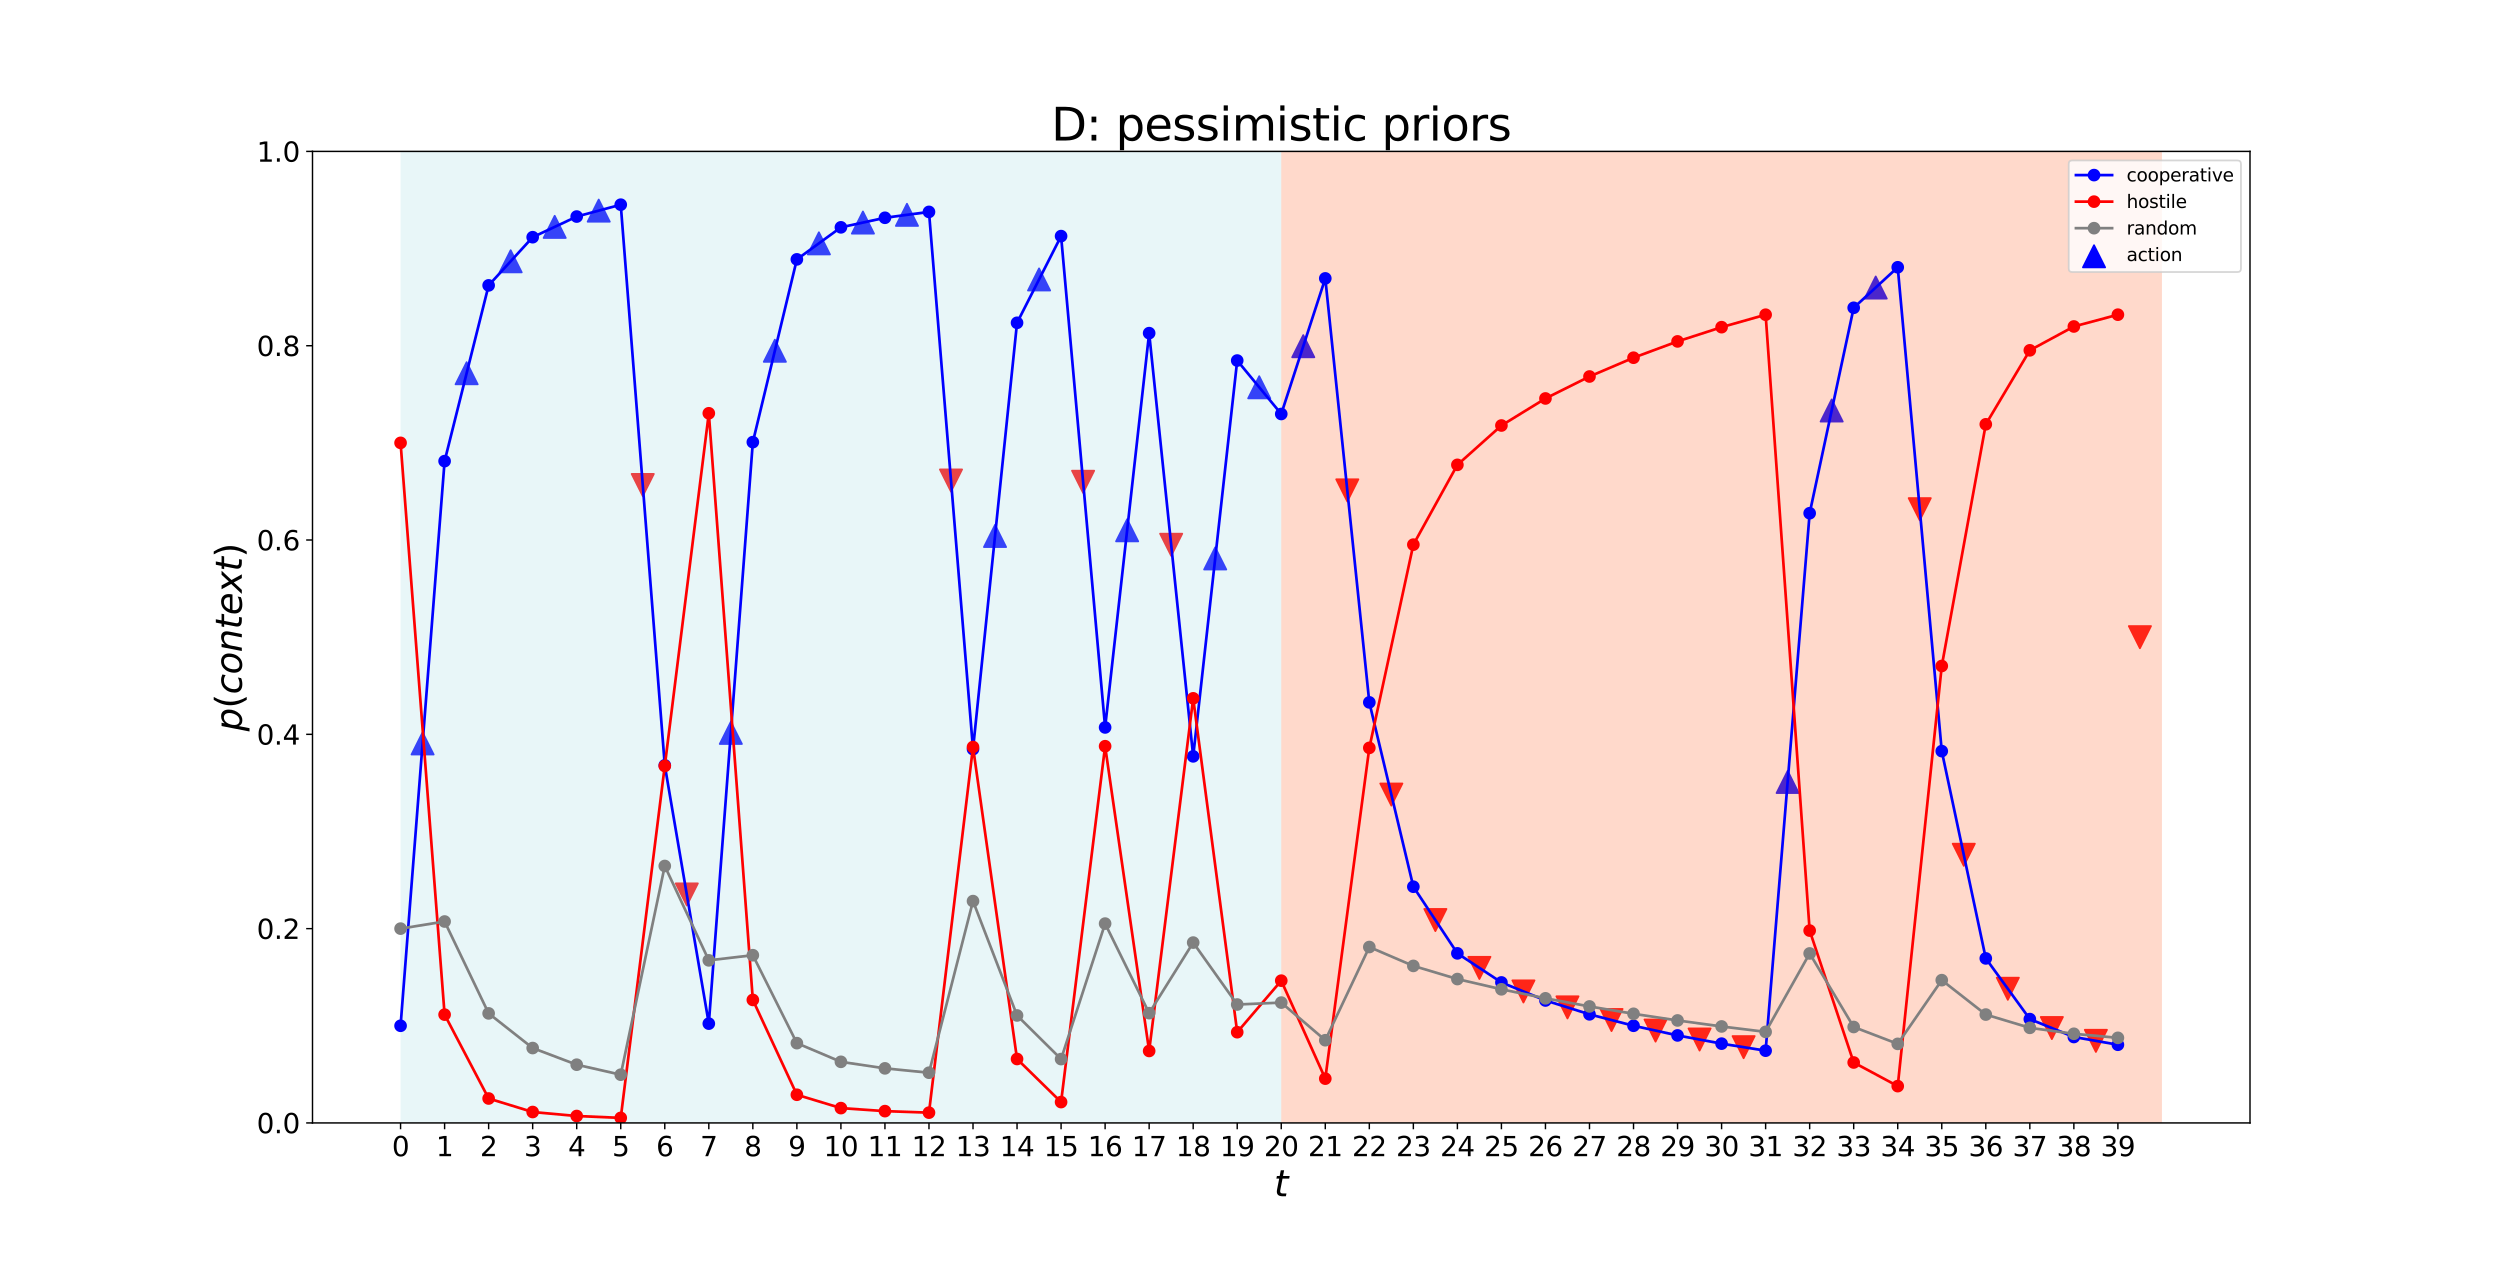 <?xml version="1.0" encoding="utf-8" standalone="no"?>
<!DOCTYPE svg PUBLIC "-//W3C//DTD SVG 1.1//EN"
  "http://www.w3.org/Graphics/SVG/1.1/DTD/svg11.dtd">
<svg height="697.68pt" version="1.1" viewBox="0 0 1382.4 697.68" width="1382.4pt" xmlns="http://www.w3.org/2000/svg" xmlns:xlink="http://www.w3.org/1999/xlink">
 <defs>
  <style type="text/css">*{stroke-linecap:butt;stroke-linejoin:round;}</style>
 </defs>
 <g id="figure_1">
  <g id="patch_1">
   <path d="M 0 697.68 
L 1382.4 697.68 
L 1382.4 0 
L 0 0 
z
" style="fill:#ffffff;"/>
  </g>
  <g id="axes_1">
   <g id="patch_2">
    <path d="M 172.8 620.935 
L 1244.16 620.935 
L 1244.16 83.722 
L 172.8 83.722 
z
" style="fill:#ffffff;"/>
   </g>
   <g id="PathCollection_1">
    <path clip-path="url(#p537e4dfece)" d="M 233.673 404.976 
L 227.549 417.223 
L 239.796 417.223 
z
" style="fill:#0000ff;stroke:#0000ff;"/>
    <path clip-path="url(#p537e4dfece)" d="M 258.022 200.271 
L 251.898 212.519 
L 264.146 212.519 
z
" style="fill:#0000ff;stroke:#0000ff;"/>
    <path clip-path="url(#p537e4dfece)" d="M 282.371 138.36 
L 276.247 150.607 
L 288.495 150.607 
z
" style="fill:#0000ff;stroke:#0000ff;"/>
    <path clip-path="url(#p537e4dfece)" d="M 306.72 119.33 
L 300.596 131.577 
L 312.844 131.577 
z
" style="fill:#0000ff;stroke:#0000ff;"/>
    <path clip-path="url(#p537e4dfece)" d="M 331.069 110.34 
L 324.945 122.587 
L 337.193 122.587 
z
" style="fill:#0000ff;stroke:#0000ff;"/>
    <path clip-path="url(#p537e4dfece)" d="M 355.418 274.309 
L 361.542 262.062 
L 349.294 262.062 
z
" style="fill:#ff0000;stroke:#ff0000;"/>
    <path clip-path="url(#p537e4dfece)" d="M 379.767 500.732 
L 385.891 488.485 
L 373.644 488.485 
z
" style="fill:#ff0000;stroke:#ff0000;"/>
    <path clip-path="url(#p537e4dfece)" d="M 404.116 399.13 
L 397.993 411.377 
L 410.24 411.377 
z
" style="fill:#0000ff;stroke:#0000ff;"/>
    <path clip-path="url(#p537e4dfece)" d="M 428.465 187.827 
L 422.342 200.074 
L 434.589 200.074 
z
" style="fill:#0000ff;stroke:#0000ff;"/>
    <path clip-path="url(#p537e4dfece)" d="M 452.815 128.441 
L 446.691 140.688 
L 458.938 140.688 
z
" style="fill:#0000ff;stroke:#0000ff;"/>
    <path clip-path="url(#p537e4dfece)" d="M 477.164 116.94 
L 471.04 129.188 
L 483.287 129.188 
z
" style="fill:#0000ff;stroke:#0000ff;"/>
    <path clip-path="url(#p537e4dfece)" d="M 501.513 112.674 
L 495.389 124.921 
L 507.636 124.921 
z
" style="fill:#0000ff;stroke:#0000ff;"/>
    <path clip-path="url(#p537e4dfece)" d="M 525.862 271.832 
L 531.986 259.584 
L 519.738 259.584 
z
" style="fill:#ff0000;stroke:#ff0000;"/>
    <path clip-path="url(#p537e4dfece)" d="M 550.211 290.246 
L 544.087 302.494 
L 556.335 302.494 
z
" style="fill:#0000ff;stroke:#0000ff;"/>
    <path clip-path="url(#p537e4dfece)" d="M 574.56 148.404 
L 568.436 160.651 
L 580.684 160.651 
z
" style="fill:#0000ff;stroke:#0000ff;"/>
    <path clip-path="url(#p537e4dfece)" d="M 598.909 272.527 
L 605.033 260.28 
L 592.785 260.28 
z
" style="fill:#ff0000;stroke:#ff0000;"/>
    <path clip-path="url(#p537e4dfece)" d="M 623.258 287.111 
L 617.134 299.358 
L 629.382 299.358 
z
" style="fill:#0000ff;stroke:#0000ff;"/>
    <path clip-path="url(#p537e4dfece)" d="M 647.607 307.35 
L 653.731 295.102 
L 641.484 295.102 
z
" style="fill:#ff0000;stroke:#ff0000;"/>
    <path clip-path="url(#p537e4dfece)" d="M 671.956 302.677 
L 665.833 314.924 
L 678.08 314.924 
z
" style="fill:#0000ff;stroke:#0000ff;"/>
    <path clip-path="url(#p537e4dfece)" d="M 696.305 208.02 
L 690.182 220.268 
L 702.429 220.268 
z
" style="fill:#0000ff;stroke:#0000ff;"/>
    <path clip-path="url(#p537e4dfece)" d="M 720.655 185.307 
L 714.531 197.554 
L 726.778 197.554 
z
" style="fill:#0000ff;stroke:#0000ff;"/>
    <path clip-path="url(#p537e4dfece)" d="M 745.004 277.288 
L 751.127 265.041 
L 738.88 265.041 
z
" style="fill:#ff0000;stroke:#ff0000;"/>
    <path clip-path="url(#p537e4dfece)" d="M 769.353 445.478 
L 775.476 433.231 
L 763.229 433.231 
z
" style="fill:#ff0000;stroke:#ff0000;"/>
    <path clip-path="url(#p537e4dfece)" d="M 793.702 514.868 
L 799.826 502.621 
L 787.578 502.621 
z
" style="fill:#ff0000;stroke:#ff0000;"/>
    <path clip-path="url(#p537e4dfece)" d="M 818.051 541.334 
L 824.175 529.086 
L 811.927 529.086 
z
" style="fill:#ff0000;stroke:#ff0000;"/>
    <path clip-path="url(#p537e4dfece)" d="M 842.4 554.365 
L 848.524 542.118 
L 836.276 542.118 
z
" style="fill:#ff0000;stroke:#ff0000;"/>
    <path clip-path="url(#p537e4dfece)" d="M 866.749 563.179 
L 872.873 550.932 
L 860.625 550.932 
z
" style="fill:#ff0000;stroke:#ff0000;"/>
    <path clip-path="url(#p537e4dfece)" d="M 891.098 570.166 
L 897.222 557.918 
L 884.974 557.918 
z
" style="fill:#ff0000;stroke:#ff0000;"/>
    <path clip-path="url(#p537e4dfece)" d="M 915.447 575.997 
L 921.571 563.75 
L 909.324 563.75 
z
" style="fill:#ff0000;stroke:#ff0000;"/>
    <path clip-path="url(#p537e4dfece)" d="M 939.796 580.942 
L 945.92 568.695 
L 933.673 568.695 
z
" style="fill:#ff0000;stroke:#ff0000;"/>
    <path clip-path="url(#p537e4dfece)" d="M 964.145 585.165 
L 970.269 572.917 
L 958.022 572.917 
z
" style="fill:#ff0000;stroke:#ff0000;"/>
    <path clip-path="url(#p537e4dfece)" d="M 988.495 426.268 
L 982.371 438.516 
L 994.618 438.516 
z
" style="fill:#0000ff;stroke:#0000ff;"/>
    <path clip-path="url(#p537e4dfece)" d="M 1012.844 220.872 
L 1006.72 233.119 
L 1018.967 233.119 
z
" style="fill:#0000ff;stroke:#0000ff;"/>
    <path clip-path="url(#p537e4dfece)" d="M 1037.193 152.871 
L 1031.069 165.119 
L 1043.316 165.119 
z
" style="fill:#0000ff;stroke:#0000ff;"/>
    <path clip-path="url(#p537e4dfece)" d="M 1061.542 287.692 
L 1067.666 275.445 
L 1055.418 275.445 
z
" style="fill:#ff0000;stroke:#ff0000;"/>
    <path clip-path="url(#p537e4dfece)" d="M 1085.891 478.774 
L 1092.015 466.527 
L 1079.767 466.527 
z
" style="fill:#ff0000;stroke:#ff0000;"/>
    <path clip-path="url(#p537e4dfece)" d="M 1110.24 552.865 
L 1116.364 540.618 
L 1104.116 540.618 
z
" style="fill:#ff0000;stroke:#ff0000;"/>
    <path clip-path="url(#p537e4dfece)" d="M 1134.589 574.596 
L 1140.713 562.349 
L 1128.465 562.349 
z
" style="fill:#ff0000;stroke:#ff0000;"/>
    <path clip-path="url(#p537e4dfece)" d="M 1158.938 581.685 
L 1165.062 569.437 
L 1152.814 569.437 
z
" style="fill:#ff0000;stroke:#ff0000;"/>
    <path clip-path="url(#p537e4dfece)" d="M 1183.287 358.452 
L 1189.411 346.205 
L 1177.164 346.205 
z
" style="fill:#ff0000;stroke:#ff0000;"/>
   </g>
   <g id="patch_3">
    <path clip-path="url(#p537e4dfece)" d="M 221.498 620.935 
L 221.498 83.722 
L 708.48 83.722 
L 708.48 620.935 
z
" style="fill:#b0e0e6;opacity:0.3;"/>
   </g>
   <g id="patch_4">
    <path clip-path="url(#p537e4dfece)" d="M 708.48 620.935 
L 708.48 83.722 
L 1195.462 83.722 
L 1195.462 620.935 
z
" style="fill:#ff7f50;opacity:0.3;"/>
   </g>
   <g id="matplotlib.axis_1">
    <g id="xtick_1">
     <g id="line2d_1">
      <defs>
       <path d="M 0 0 
L 0 3.5 
" id="mdeacd3ea84" style="stroke:#000000;stroke-width:0.8;"/>
      </defs>
      <g>
       <use style="stroke:#000000;stroke-width:0.8;" x="221.498" xlink:href="#mdeacd3ea84" y="620.935"/>
      </g>
     </g>
     <g id="text_1">
      <!-- 0 -->
      <g transform="translate(216.726 639.333)scale(0.15 -0.15)">
       <defs>
        <path d="M 2034 4250 
Q 1547 4250 1301 3770 
Q 1056 3291 1056 2328 
Q 1056 1369 1301 889 
Q 1547 409 2034 409 
Q 2525 409 2770 889 
Q 3016 1369 3016 2328 
Q 3016 3291 2770 3770 
Q 2525 4250 2034 4250 
z
M 2034 4750 
Q 2819 4750 3233 4129 
Q 3647 3509 3647 2328 
Q 3647 1150 3233 529 
Q 2819 -91 2034 -91 
Q 1250 -91 836 529 
Q 422 1150 422 2328 
Q 422 3509 836 4129 
Q 1250 4750 2034 4750 
z
" id="DejaVuSans-30" transform="scale(0.016)"/>
       </defs>
       <use xlink:href="#DejaVuSans-30"/>
      </g>
     </g>
    </g>
    <g id="xtick_2">
     <g id="line2d_2">
      <g>
       <use style="stroke:#000000;stroke-width:0.8;" x="245.847" xlink:href="#mdeacd3ea84" y="620.935"/>
      </g>
     </g>
     <g id="text_2">
      <!-- 1 -->
      <g transform="translate(241.075 639.333)scale(0.15 -0.15)">
       <defs>
        <path d="M 794 531 
L 1825 531 
L 1825 4091 
L 703 3866 
L 703 4441 
L 1819 4666 
L 2450 4666 
L 2450 531 
L 3481 531 
L 3481 0 
L 794 0 
L 794 531 
z
" id="DejaVuSans-31" transform="scale(0.016)"/>
       </defs>
       <use xlink:href="#DejaVuSans-31"/>
      </g>
     </g>
    </g>
    <g id="xtick_3">
     <g id="line2d_3">
      <g>
       <use style="stroke:#000000;stroke-width:0.8;" x="270.196" xlink:href="#mdeacd3ea84" y="620.935"/>
      </g>
     </g>
     <g id="text_3">
      <!-- 2 -->
      <g transform="translate(265.424 639.333)scale(0.15 -0.15)">
       <defs>
        <path d="M 1228 531 
L 3431 531 
L 3431 0 
L 469 0 
L 469 531 
Q 828 903 1448 1529 
Q 2069 2156 2228 2338 
Q 2531 2678 2651 2914 
Q 2772 3150 2772 3378 
Q 2772 3750 2511 3984 
Q 2250 4219 1831 4219 
Q 1534 4219 1204 4116 
Q 875 4013 500 3803 
L 500 4441 
Q 881 4594 1212 4672 
Q 1544 4750 1819 4750 
Q 2544 4750 2975 4387 
Q 3406 4025 3406 3419 
Q 3406 3131 3298 2873 
Q 3191 2616 2906 2266 
Q 2828 2175 2409 1742 
Q 1991 1309 1228 531 
z
" id="DejaVuSans-32" transform="scale(0.016)"/>
       </defs>
       <use xlink:href="#DejaVuSans-32"/>
      </g>
     </g>
    </g>
    <g id="xtick_4">
     <g id="line2d_4">
      <g>
       <use style="stroke:#000000;stroke-width:0.8;" x="294.545" xlink:href="#mdeacd3ea84" y="620.935"/>
      </g>
     </g>
     <g id="text_4">
      <!-- 3 -->
      <g transform="translate(289.774 639.333)scale(0.15 -0.15)">
       <defs>
        <path d="M 2597 2516 
Q 3050 2419 3304 2112 
Q 3559 1806 3559 1356 
Q 3559 666 3084 287 
Q 2609 -91 1734 -91 
Q 1441 -91 1130 -33 
Q 819 25 488 141 
L 488 750 
Q 750 597 1062 519 
Q 1375 441 1716 441 
Q 2309 441 2620 675 
Q 2931 909 2931 1356 
Q 2931 1769 2642 2001 
Q 2353 2234 1838 2234 
L 1294 2234 
L 1294 2753 
L 1863 2753 
Q 2328 2753 2575 2939 
Q 2822 3125 2822 3475 
Q 2822 3834 2567 4026 
Q 2313 4219 1838 4219 
Q 1578 4219 1281 4162 
Q 984 4106 628 3988 
L 628 4550 
Q 988 4650 1302 4700 
Q 1616 4750 1894 4750 
Q 2613 4750 3031 4423 
Q 3450 4097 3450 3541 
Q 3450 3153 3228 2886 
Q 3006 2619 2597 2516 
z
" id="DejaVuSans-33" transform="scale(0.016)"/>
       </defs>
       <use xlink:href="#DejaVuSans-33"/>
      </g>
     </g>
    </g>
    <g id="xtick_5">
     <g id="line2d_5">
      <g>
       <use style="stroke:#000000;stroke-width:0.8;" x="318.895" xlink:href="#mdeacd3ea84" y="620.935"/>
      </g>
     </g>
     <g id="text_5">
      <!-- 4 -->
      <g transform="translate(314.123 639.333)scale(0.15 -0.15)">
       <defs>
        <path d="M 2419 4116 
L 825 1625 
L 2419 1625 
L 2419 4116 
z
M 2253 4666 
L 3047 4666 
L 3047 1625 
L 3713 1625 
L 3713 1100 
L 3047 1100 
L 3047 0 
L 2419 0 
L 2419 1100 
L 313 1100 
L 313 1709 
L 2253 4666 
z
" id="DejaVuSans-34" transform="scale(0.016)"/>
       </defs>
       <use xlink:href="#DejaVuSans-34"/>
      </g>
     </g>
    </g>
    <g id="xtick_6">
     <g id="line2d_6">
      <g>
       <use style="stroke:#000000;stroke-width:0.8;" x="343.244" xlink:href="#mdeacd3ea84" y="620.935"/>
      </g>
     </g>
     <g id="text_6">
      <!-- 5 -->
      <g transform="translate(338.472 639.333)scale(0.15 -0.15)">
       <defs>
        <path d="M 691 4666 
L 3169 4666 
L 3169 4134 
L 1269 4134 
L 1269 2991 
Q 1406 3038 1543 3061 
Q 1681 3084 1819 3084 
Q 2600 3084 3056 2656 
Q 3513 2228 3513 1497 
Q 3513 744 3044 326 
Q 2575 -91 1722 -91 
Q 1428 -91 1123 -41 
Q 819 9 494 109 
L 494 744 
Q 775 591 1075 516 
Q 1375 441 1709 441 
Q 2250 441 2565 725 
Q 2881 1009 2881 1497 
Q 2881 1984 2565 2268 
Q 2250 2553 1709 2553 
Q 1456 2553 1204 2497 
Q 953 2441 691 2322 
L 691 4666 
z
" id="DejaVuSans-35" transform="scale(0.016)"/>
       </defs>
       <use xlink:href="#DejaVuSans-35"/>
      </g>
     </g>
    </g>
    <g id="xtick_7">
     <g id="line2d_7">
      <g>
       <use style="stroke:#000000;stroke-width:0.8;" x="367.593" xlink:href="#mdeacd3ea84" y="620.935"/>
      </g>
     </g>
     <g id="text_7">
      <!-- 6 -->
      <g transform="translate(362.821 639.333)scale(0.15 -0.15)">
       <defs>
        <path d="M 2113 2584 
Q 1688 2584 1439 2293 
Q 1191 2003 1191 1497 
Q 1191 994 1439 701 
Q 1688 409 2113 409 
Q 2538 409 2786 701 
Q 3034 994 3034 1497 
Q 3034 2003 2786 2293 
Q 2538 2584 2113 2584 
z
M 3366 4563 
L 3366 3988 
Q 3128 4100 2886 4159 
Q 2644 4219 2406 4219 
Q 1781 4219 1451 3797 
Q 1122 3375 1075 2522 
Q 1259 2794 1537 2939 
Q 1816 3084 2150 3084 
Q 2853 3084 3261 2657 
Q 3669 2231 3669 1497 
Q 3669 778 3244 343 
Q 2819 -91 2113 -91 
Q 1303 -91 875 529 
Q 447 1150 447 2328 
Q 447 3434 972 4092 
Q 1497 4750 2381 4750 
Q 2619 4750 2861 4703 
Q 3103 4656 3366 4563 
z
" id="DejaVuSans-36" transform="scale(0.016)"/>
       </defs>
       <use xlink:href="#DejaVuSans-36"/>
      </g>
     </g>
    </g>
    <g id="xtick_8">
     <g id="line2d_8">
      <g>
       <use style="stroke:#000000;stroke-width:0.8;" x="391.942" xlink:href="#mdeacd3ea84" y="620.935"/>
      </g>
     </g>
     <g id="text_8">
      <!-- 7 -->
      <g transform="translate(387.17 639.333)scale(0.15 -0.15)">
       <defs>
        <path d="M 525 4666 
L 3525 4666 
L 3525 4397 
L 1831 0 
L 1172 0 
L 2766 4134 
L 525 4134 
L 525 4666 
z
" id="DejaVuSans-37" transform="scale(0.016)"/>
       </defs>
       <use xlink:href="#DejaVuSans-37"/>
      </g>
     </g>
    </g>
    <g id="xtick_9">
     <g id="line2d_9">
      <g>
       <use style="stroke:#000000;stroke-width:0.8;" x="416.291" xlink:href="#mdeacd3ea84" y="620.935"/>
      </g>
     </g>
     <g id="text_9">
      <!-- 8 -->
      <g transform="translate(411.519 639.333)scale(0.15 -0.15)">
       <defs>
        <path d="M 2034 2216 
Q 1584 2216 1326 1975 
Q 1069 1734 1069 1313 
Q 1069 891 1326 650 
Q 1584 409 2034 409 
Q 2484 409 2743 651 
Q 3003 894 3003 1313 
Q 3003 1734 2745 1975 
Q 2488 2216 2034 2216 
z
M 1403 2484 
Q 997 2584 770 2862 
Q 544 3141 544 3541 
Q 544 4100 942 4425 
Q 1341 4750 2034 4750 
Q 2731 4750 3128 4425 
Q 3525 4100 3525 3541 
Q 3525 3141 3298 2862 
Q 3072 2584 2669 2484 
Q 3125 2378 3379 2068 
Q 3634 1759 3634 1313 
Q 3634 634 3220 271 
Q 2806 -91 2034 -91 
Q 1263 -91 848 271 
Q 434 634 434 1313 
Q 434 1759 690 2068 
Q 947 2378 1403 2484 
z
M 1172 3481 
Q 1172 3119 1398 2916 
Q 1625 2713 2034 2713 
Q 2441 2713 2670 2916 
Q 2900 3119 2900 3481 
Q 2900 3844 2670 4047 
Q 2441 4250 2034 4250 
Q 1625 4250 1398 4047 
Q 1172 3844 1172 3481 
z
" id="DejaVuSans-38" transform="scale(0.016)"/>
       </defs>
       <use xlink:href="#DejaVuSans-38"/>
      </g>
     </g>
    </g>
    <g id="xtick_10">
     <g id="line2d_10">
      <g>
       <use style="stroke:#000000;stroke-width:0.8;" x="440.64" xlink:href="#mdeacd3ea84" y="620.935"/>
      </g>
     </g>
     <g id="text_10">
      <!-- 9 -->
      <g transform="translate(435.868 639.333)scale(0.15 -0.15)">
       <defs>
        <path d="M 703 97 
L 703 672 
Q 941 559 1184 500 
Q 1428 441 1663 441 
Q 2288 441 2617 861 
Q 2947 1281 2994 2138 
Q 2813 1869 2534 1725 
Q 2256 1581 1919 1581 
Q 1219 1581 811 2004 
Q 403 2428 403 3163 
Q 403 3881 828 4315 
Q 1253 4750 1959 4750 
Q 2769 4750 3195 4129 
Q 3622 3509 3622 2328 
Q 3622 1225 3098 567 
Q 2575 -91 1691 -91 
Q 1453 -91 1209 -44 
Q 966 3 703 97 
z
M 1959 2075 
Q 2384 2075 2632 2365 
Q 2881 2656 2881 3163 
Q 2881 3666 2632 3958 
Q 2384 4250 1959 4250 
Q 1534 4250 1286 3958 
Q 1038 3666 1038 3163 
Q 1038 2656 1286 2365 
Q 1534 2075 1959 2075 
z
" id="DejaVuSans-39" transform="scale(0.016)"/>
       </defs>
       <use xlink:href="#DejaVuSans-39"/>
      </g>
     </g>
    </g>
    <g id="xtick_11">
     <g id="line2d_11">
      <g>
       <use style="stroke:#000000;stroke-width:0.8;" x="464.989" xlink:href="#mdeacd3ea84" y="620.935"/>
      </g>
     </g>
     <g id="text_11">
      <!-- 10 -->
      <g transform="translate(455.445 639.333)scale(0.15 -0.15)">
       <use xlink:href="#DejaVuSans-31"/>
       <use x="63.623" xlink:href="#DejaVuSans-30"/>
      </g>
     </g>
    </g>
    <g id="xtick_12">
     <g id="line2d_12">
      <g>
       <use style="stroke:#000000;stroke-width:0.8;" x="489.338" xlink:href="#mdeacd3ea84" y="620.935"/>
      </g>
     </g>
     <g id="text_12">
      <!-- 11 -->
      <g transform="translate(479.794 639.333)scale(0.15 -0.15)">
       <use xlink:href="#DejaVuSans-31"/>
       <use x="63.623" xlink:href="#DejaVuSans-31"/>
      </g>
     </g>
    </g>
    <g id="xtick_13">
     <g id="line2d_13">
      <g>
       <use style="stroke:#000000;stroke-width:0.8;" x="513.687" xlink:href="#mdeacd3ea84" y="620.935"/>
      </g>
     </g>
     <g id="text_13">
      <!-- 12 -->
      <g transform="translate(504.144 639.333)scale(0.15 -0.15)">
       <use xlink:href="#DejaVuSans-31"/>
       <use x="63.623" xlink:href="#DejaVuSans-32"/>
      </g>
     </g>
    </g>
    <g id="xtick_14">
     <g id="line2d_14">
      <g>
       <use style="stroke:#000000;stroke-width:0.8;" x="538.036" xlink:href="#mdeacd3ea84" y="620.935"/>
      </g>
     </g>
     <g id="text_14">
      <!-- 13 -->
      <g transform="translate(528.493 639.333)scale(0.15 -0.15)">
       <use xlink:href="#DejaVuSans-31"/>
       <use x="63.623" xlink:href="#DejaVuSans-33"/>
      </g>
     </g>
    </g>
    <g id="xtick_15">
     <g id="line2d_15">
      <g>
       <use style="stroke:#000000;stroke-width:0.8;" x="562.385" xlink:href="#mdeacd3ea84" y="620.935"/>
      </g>
     </g>
     <g id="text_15">
      <!-- 14 -->
      <g transform="translate(552.842 639.333)scale(0.15 -0.15)">
       <use xlink:href="#DejaVuSans-31"/>
       <use x="63.623" xlink:href="#DejaVuSans-34"/>
      </g>
     </g>
    </g>
    <g id="xtick_16">
     <g id="line2d_16">
      <g>
       <use style="stroke:#000000;stroke-width:0.8;" x="586.735" xlink:href="#mdeacd3ea84" y="620.935"/>
      </g>
     </g>
     <g id="text_16">
      <!-- 15 -->
      <g transform="translate(577.191 639.333)scale(0.15 -0.15)">
       <use xlink:href="#DejaVuSans-31"/>
       <use x="63.623" xlink:href="#DejaVuSans-35"/>
      </g>
     </g>
    </g>
    <g id="xtick_17">
     <g id="line2d_17">
      <g>
       <use style="stroke:#000000;stroke-width:0.8;" x="611.084" xlink:href="#mdeacd3ea84" y="620.935"/>
      </g>
     </g>
     <g id="text_17">
      <!-- 16 -->
      <g transform="translate(601.54 639.333)scale(0.15 -0.15)">
       <use xlink:href="#DejaVuSans-31"/>
       <use x="63.623" xlink:href="#DejaVuSans-36"/>
      </g>
     </g>
    </g>
    <g id="xtick_18">
     <g id="line2d_18">
      <g>
       <use style="stroke:#000000;stroke-width:0.8;" x="635.433" xlink:href="#mdeacd3ea84" y="620.935"/>
      </g>
     </g>
     <g id="text_18">
      <!-- 17 -->
      <g transform="translate(625.889 639.333)scale(0.15 -0.15)">
       <use xlink:href="#DejaVuSans-31"/>
       <use x="63.623" xlink:href="#DejaVuSans-37"/>
      </g>
     </g>
    </g>
    <g id="xtick_19">
     <g id="line2d_19">
      <g>
       <use style="stroke:#000000;stroke-width:0.8;" x="659.782" xlink:href="#mdeacd3ea84" y="620.935"/>
      </g>
     </g>
     <g id="text_19">
      <!-- 18 -->
      <g transform="translate(650.238 639.333)scale(0.15 -0.15)">
       <use xlink:href="#DejaVuSans-31"/>
       <use x="63.623" xlink:href="#DejaVuSans-38"/>
      </g>
     </g>
    </g>
    <g id="xtick_20">
     <g id="line2d_20">
      <g>
       <use style="stroke:#000000;stroke-width:0.8;" x="684.131" xlink:href="#mdeacd3ea84" y="620.935"/>
      </g>
     </g>
     <g id="text_20">
      <!-- 19 -->
      <g transform="translate(674.587 639.333)scale(0.15 -0.15)">
       <use xlink:href="#DejaVuSans-31"/>
       <use x="63.623" xlink:href="#DejaVuSans-39"/>
      </g>
     </g>
    </g>
    <g id="xtick_21">
     <g id="line2d_21">
      <g>
       <use style="stroke:#000000;stroke-width:0.8;" x="708.48" xlink:href="#mdeacd3ea84" y="620.935"/>
      </g>
     </g>
     <g id="text_21">
      <!-- 20 -->
      <g transform="translate(698.936 639.333)scale(0.15 -0.15)">
       <use xlink:href="#DejaVuSans-32"/>
       <use x="63.623" xlink:href="#DejaVuSans-30"/>
      </g>
     </g>
    </g>
    <g id="xtick_22">
     <g id="line2d_22">
      <g>
       <use style="stroke:#000000;stroke-width:0.8;" x="732.829" xlink:href="#mdeacd3ea84" y="620.935"/>
      </g>
     </g>
     <g id="text_22">
      <!-- 21 -->
      <g transform="translate(723.285 639.333)scale(0.15 -0.15)">
       <use xlink:href="#DejaVuSans-32"/>
       <use x="63.623" xlink:href="#DejaVuSans-31"/>
      </g>
     </g>
    </g>
    <g id="xtick_23">
     <g id="line2d_23">
      <g>
       <use style="stroke:#000000;stroke-width:0.8;" x="757.178" xlink:href="#mdeacd3ea84" y="620.935"/>
      </g>
     </g>
     <g id="text_23">
      <!-- 22 -->
      <g transform="translate(747.634 639.333)scale(0.15 -0.15)">
       <use xlink:href="#DejaVuSans-32"/>
       <use x="63.623" xlink:href="#DejaVuSans-32"/>
      </g>
     </g>
    </g>
    <g id="xtick_24">
     <g id="line2d_24">
      <g>
       <use style="stroke:#000000;stroke-width:0.8;" x="781.527" xlink:href="#mdeacd3ea84" y="620.935"/>
      </g>
     </g>
     <g id="text_24">
      <!-- 23 -->
      <g transform="translate(771.984 639.333)scale(0.15 -0.15)">
       <use xlink:href="#DejaVuSans-32"/>
       <use x="63.623" xlink:href="#DejaVuSans-33"/>
      </g>
     </g>
    </g>
    <g id="xtick_25">
     <g id="line2d_25">
      <g>
       <use style="stroke:#000000;stroke-width:0.8;" x="805.876" xlink:href="#mdeacd3ea84" y="620.935"/>
      </g>
     </g>
     <g id="text_25">
      <!-- 24 -->
      <g transform="translate(796.333 639.333)scale(0.15 -0.15)">
       <use xlink:href="#DejaVuSans-32"/>
       <use x="63.623" xlink:href="#DejaVuSans-34"/>
      </g>
     </g>
    </g>
    <g id="xtick_26">
     <g id="line2d_26">
      <g>
       <use style="stroke:#000000;stroke-width:0.8;" x="830.225" xlink:href="#mdeacd3ea84" y="620.935"/>
      </g>
     </g>
     <g id="text_26">
      <!-- 25 -->
      <g transform="translate(820.682 639.333)scale(0.15 -0.15)">
       <use xlink:href="#DejaVuSans-32"/>
       <use x="63.623" xlink:href="#DejaVuSans-35"/>
      </g>
     </g>
    </g>
    <g id="xtick_27">
     <g id="line2d_27">
      <g>
       <use style="stroke:#000000;stroke-width:0.8;" x="854.575" xlink:href="#mdeacd3ea84" y="620.935"/>
      </g>
     </g>
     <g id="text_27">
      <!-- 26 -->
      <g transform="translate(845.031 639.333)scale(0.15 -0.15)">
       <use xlink:href="#DejaVuSans-32"/>
       <use x="63.623" xlink:href="#DejaVuSans-36"/>
      </g>
     </g>
    </g>
    <g id="xtick_28">
     <g id="line2d_28">
      <g>
       <use style="stroke:#000000;stroke-width:0.8;" x="878.924" xlink:href="#mdeacd3ea84" y="620.935"/>
      </g>
     </g>
     <g id="text_28">
      <!-- 27 -->
      <g transform="translate(869.38 639.333)scale(0.15 -0.15)">
       <use xlink:href="#DejaVuSans-32"/>
       <use x="63.623" xlink:href="#DejaVuSans-37"/>
      </g>
     </g>
    </g>
    <g id="xtick_29">
     <g id="line2d_29">
      <g>
       <use style="stroke:#000000;stroke-width:0.8;" x="903.273" xlink:href="#mdeacd3ea84" y="620.935"/>
      </g>
     </g>
     <g id="text_29">
      <!-- 28 -->
      <g transform="translate(893.729 639.333)scale(0.15 -0.15)">
       <use xlink:href="#DejaVuSans-32"/>
       <use x="63.623" xlink:href="#DejaVuSans-38"/>
      </g>
     </g>
    </g>
    <g id="xtick_30">
     <g id="line2d_30">
      <g>
       <use style="stroke:#000000;stroke-width:0.8;" x="927.622" xlink:href="#mdeacd3ea84" y="620.935"/>
      </g>
     </g>
     <g id="text_30">
      <!-- 29 -->
      <g transform="translate(918.078 639.333)scale(0.15 -0.15)">
       <use xlink:href="#DejaVuSans-32"/>
       <use x="63.623" xlink:href="#DejaVuSans-39"/>
      </g>
     </g>
    </g>
    <g id="xtick_31">
     <g id="line2d_31">
      <g>
       <use style="stroke:#000000;stroke-width:0.8;" x="951.971" xlink:href="#mdeacd3ea84" y="620.935"/>
      </g>
     </g>
     <g id="text_31">
      <!-- 30 -->
      <g transform="translate(942.427 639.333)scale(0.15 -0.15)">
       <use xlink:href="#DejaVuSans-33"/>
       <use x="63.623" xlink:href="#DejaVuSans-30"/>
      </g>
     </g>
    </g>
    <g id="xtick_32">
     <g id="line2d_32">
      <g>
       <use style="stroke:#000000;stroke-width:0.8;" x="976.32" xlink:href="#mdeacd3ea84" y="620.935"/>
      </g>
     </g>
     <g id="text_32">
      <!-- 31 -->
      <g transform="translate(966.776 639.333)scale(0.15 -0.15)">
       <use xlink:href="#DejaVuSans-33"/>
       <use x="63.623" xlink:href="#DejaVuSans-31"/>
      </g>
     </g>
    </g>
    <g id="xtick_33">
     <g id="line2d_33">
      <g>
       <use style="stroke:#000000;stroke-width:0.8;" x="1000.669" xlink:href="#mdeacd3ea84" y="620.935"/>
      </g>
     </g>
     <g id="text_33">
      <!-- 32 -->
      <g transform="translate(991.125 639.333)scale(0.15 -0.15)">
       <use xlink:href="#DejaVuSans-33"/>
       <use x="63.623" xlink:href="#DejaVuSans-32"/>
      </g>
     </g>
    </g>
    <g id="xtick_34">
     <g id="line2d_34">
      <g>
       <use style="stroke:#000000;stroke-width:0.8;" x="1025.018" xlink:href="#mdeacd3ea84" y="620.935"/>
      </g>
     </g>
     <g id="text_34">
      <!-- 33 -->
      <g transform="translate(1015.474 639.333)scale(0.15 -0.15)">
       <use xlink:href="#DejaVuSans-33"/>
       <use x="63.623" xlink:href="#DejaVuSans-33"/>
      </g>
     </g>
    </g>
    <g id="xtick_35">
     <g id="line2d_35">
      <g>
       <use style="stroke:#000000;stroke-width:0.8;" x="1049.367" xlink:href="#mdeacd3ea84" y="620.935"/>
      </g>
     </g>
     <g id="text_35">
      <!-- 34 -->
      <g transform="translate(1039.824 639.333)scale(0.15 -0.15)">
       <use xlink:href="#DejaVuSans-33"/>
       <use x="63.623" xlink:href="#DejaVuSans-34"/>
      </g>
     </g>
    </g>
    <g id="xtick_36">
     <g id="line2d_36">
      <g>
       <use style="stroke:#000000;stroke-width:0.8;" x="1073.716" xlink:href="#mdeacd3ea84" y="620.935"/>
      </g>
     </g>
     <g id="text_36">
      <!-- 35 -->
      <g transform="translate(1064.173 639.333)scale(0.15 -0.15)">
       <use xlink:href="#DejaVuSans-33"/>
       <use x="63.623" xlink:href="#DejaVuSans-35"/>
      </g>
     </g>
    </g>
    <g id="xtick_37">
     <g id="line2d_37">
      <g>
       <use style="stroke:#000000;stroke-width:0.8;" x="1098.065" xlink:href="#mdeacd3ea84" y="620.935"/>
      </g>
     </g>
     <g id="text_37">
      <!-- 36 -->
      <g transform="translate(1088.522 639.333)scale(0.15 -0.15)">
       <use xlink:href="#DejaVuSans-33"/>
       <use x="63.623" xlink:href="#DejaVuSans-36"/>
      </g>
     </g>
    </g>
    <g id="xtick_38">
     <g id="line2d_38">
      <g>
       <use style="stroke:#000000;stroke-width:0.8;" x="1122.415" xlink:href="#mdeacd3ea84" y="620.935"/>
      </g>
     </g>
     <g id="text_38">
      <!-- 37 -->
      <g transform="translate(1112.871 639.333)scale(0.15 -0.15)">
       <use xlink:href="#DejaVuSans-33"/>
       <use x="63.623" xlink:href="#DejaVuSans-37"/>
      </g>
     </g>
    </g>
    <g id="xtick_39">
     <g id="line2d_39">
      <g>
       <use style="stroke:#000000;stroke-width:0.8;" x="1146.764" xlink:href="#mdeacd3ea84" y="620.935"/>
      </g>
     </g>
     <g id="text_39">
      <!-- 38 -->
      <g transform="translate(1137.22 639.333)scale(0.15 -0.15)">
       <use xlink:href="#DejaVuSans-33"/>
       <use x="63.623" xlink:href="#DejaVuSans-38"/>
      </g>
     </g>
    </g>
    <g id="xtick_40">
     <g id="line2d_40">
      <g>
       <use style="stroke:#000000;stroke-width:0.8;" x="1171.113" xlink:href="#mdeacd3ea84" y="620.935"/>
      </g>
     </g>
     <g id="text_40">
      <!-- 39 -->
      <g transform="translate(1161.569 639.333)scale(0.15 -0.15)">
       <use xlink:href="#DejaVuSans-33"/>
       <use x="63.623" xlink:href="#DejaVuSans-39"/>
      </g>
     </g>
    </g>
    <g id="text_41">
     <!-- $t$ -->
     <g transform="translate(704.48 661.649)scale(0.2 -0.2)">
      <defs>
       <path d="M 2706 3500 
L 2619 3053 
L 1472 3053 
L 1100 1153 
Q 1081 1047 1072 975 
Q 1063 903 1063 863 
Q 1063 663 1183 572 
Q 1303 481 1569 481 
L 2150 481 
L 2053 0 
L 1503 0 
Q 991 0 739 200 
Q 488 400 488 806 
Q 488 878 497 964 
Q 506 1050 525 1153 
L 897 3053 
L 409 3053 
L 500 3500 
L 978 3500 
L 1172 4494 
L 1747 4494 
L 1556 3500 
L 2706 3500 
z
" id="DejaVuSans-Oblique-74" transform="scale(0.016)"/>
      </defs>
      <use transform="translate(0 0.781)" xlink:href="#DejaVuSans-Oblique-74"/>
     </g>
    </g>
   </g>
   <g id="matplotlib.axis_2">
    <g id="ytick_1">
     <g id="line2d_41">
      <defs>
       <path d="M 0 0 
L -3.5 0 
" id="m97af0c9a3f" style="stroke:#000000;stroke-width:0.8;"/>
      </defs>
      <g>
       <use style="stroke:#000000;stroke-width:0.8;" x="172.8" xlink:href="#m97af0c9a3f" y="620.935"/>
      </g>
     </g>
     <g id="text_42">
      <!-- 0.0 -->
      <g transform="translate(141.945 626.634)scale(0.15 -0.15)">
       <defs>
        <path d="M 684 794 
L 1344 794 
L 1344 0 
L 684 0 
L 684 794 
z
" id="DejaVuSans-2e" transform="scale(0.016)"/>
       </defs>
       <use xlink:href="#DejaVuSans-30"/>
       <use x="63.623" xlink:href="#DejaVuSans-2e"/>
       <use x="95.41" xlink:href="#DejaVuSans-30"/>
      </g>
     </g>
    </g>
    <g id="ytick_2">
     <g id="line2d_42">
      <g>
       <use style="stroke:#000000;stroke-width:0.8;" x="172.8" xlink:href="#m97af0c9a3f" y="513.492"/>
      </g>
     </g>
     <g id="text_43">
      <!-- 0.2 -->
      <g transform="translate(141.945 519.191)scale(0.15 -0.15)">
       <use xlink:href="#DejaVuSans-30"/>
       <use x="63.623" xlink:href="#DejaVuSans-2e"/>
       <use x="95.41" xlink:href="#DejaVuSans-32"/>
      </g>
     </g>
    </g>
    <g id="ytick_3">
     <g id="line2d_43">
      <g>
       <use style="stroke:#000000;stroke-width:0.8;" x="172.8" xlink:href="#m97af0c9a3f" y="406.05"/>
      </g>
     </g>
     <g id="text_44">
      <!-- 0.4 -->
      <g transform="translate(141.945 411.749)scale(0.15 -0.15)">
       <use xlink:href="#DejaVuSans-30"/>
       <use x="63.623" xlink:href="#DejaVuSans-2e"/>
       <use x="95.41" xlink:href="#DejaVuSans-34"/>
      </g>
     </g>
    </g>
    <g id="ytick_4">
     <g id="line2d_44">
      <g>
       <use style="stroke:#000000;stroke-width:0.8;" x="172.8" xlink:href="#m97af0c9a3f" y="298.607"/>
      </g>
     </g>
     <g id="text_45">
      <!-- 0.6 -->
      <g transform="translate(141.945 304.306)scale(0.15 -0.15)">
       <use xlink:href="#DejaVuSans-30"/>
       <use x="63.623" xlink:href="#DejaVuSans-2e"/>
       <use x="95.41" xlink:href="#DejaVuSans-36"/>
      </g>
     </g>
    </g>
    <g id="ytick_5">
     <g id="line2d_45">
      <g>
       <use style="stroke:#000000;stroke-width:0.8;" x="172.8" xlink:href="#m97af0c9a3f" y="191.164"/>
      </g>
     </g>
     <g id="text_46">
      <!-- 0.8 -->
      <g transform="translate(141.945 196.863)scale(0.15 -0.15)">
       <use xlink:href="#DejaVuSans-30"/>
       <use x="63.623" xlink:href="#DejaVuSans-2e"/>
       <use x="95.41" xlink:href="#DejaVuSans-38"/>
      </g>
     </g>
    </g>
    <g id="ytick_6">
     <g id="line2d_46">
      <g>
       <use style="stroke:#000000;stroke-width:0.8;" x="172.8" xlink:href="#m97af0c9a3f" y="83.722"/>
      </g>
     </g>
     <g id="text_47">
      <!-- 1.0 -->
      <g transform="translate(141.945 89.42)scale(0.15 -0.15)">
       <use xlink:href="#DejaVuSans-31"/>
       <use x="63.623" xlink:href="#DejaVuSans-2e"/>
       <use x="95.41" xlink:href="#DejaVuSans-30"/>
      </g>
     </g>
    </g>
    <g id="text_48">
     <!-- $p(context)$ -->
     <g transform="translate(133.745 404.428)rotate(-90)scale(0.2 -0.2)">
      <defs>
       <path d="M 3175 2156 
Q 3175 2616 2975 2859 
Q 2775 3103 2400 3103 
Q 2144 3103 1911 2972 
Q 1678 2841 1497 2591 
Q 1319 2344 1212 1994 
Q 1106 1644 1106 1300 
Q 1106 863 1306 627 
Q 1506 391 1875 391 
Q 2147 391 2380 519 
Q 2613 647 2778 891 
Q 2956 1147 3065 1494 
Q 3175 1841 3175 2156 
z
M 1394 2969 
Q 1625 3272 1939 3428 
Q 2253 3584 2638 3584 
Q 3175 3584 3472 3232 
Q 3769 2881 3769 2247 
Q 3769 1728 3584 1258 
Q 3400 788 3053 416 
Q 2822 169 2531 39 
Q 2241 -91 1919 -91 
Q 1547 -91 1294 64 
Q 1041 219 916 525 
L 556 -1331 
L -19 -1331 
L 922 3500 
L 1497 3500 
L 1394 2969 
z
" id="DejaVuSans-Oblique-70" transform="scale(0.016)"/>
       <path d="M 1984 4856 
Q 1566 4138 1362 3434 
Q 1159 2731 1159 2009 
Q 1159 1288 1364 580 
Q 1569 -128 1984 -844 
L 1484 -844 
Q 1016 -109 783 600 
Q 550 1309 550 2009 
Q 550 2706 781 3412 
Q 1013 4119 1484 4856 
L 1984 4856 
z
" id="DejaVuSans-28" transform="scale(0.016)"/>
       <path d="M 3431 3366 
L 3316 2797 
Q 3109 2947 2876 3022 
Q 2644 3097 2394 3097 
Q 2119 3097 1870 3000 
Q 1622 2903 1453 2725 
Q 1184 2453 1037 2087 
Q 891 1722 891 1331 
Q 891 859 1127 628 
Q 1363 397 1844 397 
Q 2081 397 2348 469 
Q 2616 541 2906 684 
L 2797 116 
Q 2547 13 2283 -39 
Q 2019 -91 1741 -91 
Q 1044 -91 669 257 
Q 294 606 294 1253 
Q 294 1797 489 2255 
Q 684 2713 1069 3078 
Q 1331 3328 1684 3456 
Q 2038 3584 2456 3584 
Q 2700 3584 2940 3529 
Q 3181 3475 3431 3366 
z
" id="DejaVuSans-Oblique-63" transform="scale(0.016)"/>
       <path d="M 1625 -91 
Q 1009 -91 651 289 
Q 294 669 294 1325 
Q 294 1706 417 2101 
Q 541 2497 738 2766 
Q 1047 3184 1428 3384 
Q 1809 3584 2291 3584 
Q 2888 3584 3255 3212 
Q 3622 2841 3622 2241 
Q 3622 1825 3500 1412 
Q 3378 1000 3181 728 
Q 2875 309 2494 109 
Q 2113 -91 1625 -91 
z
M 891 1344 
Q 891 869 1089 633 
Q 1288 397 1691 397 
Q 2269 397 2648 901 
Q 3028 1406 3028 2181 
Q 3028 2634 2825 2865 
Q 2622 3097 2228 3097 
Q 1903 3097 1650 2945 
Q 1397 2794 1197 2484 
Q 1050 2253 970 1956 
Q 891 1659 891 1344 
z
" id="DejaVuSans-Oblique-6f" transform="scale(0.016)"/>
       <path d="M 3566 2113 
L 3156 0 
L 2578 0 
L 2988 2091 
Q 3016 2238 3031 2350 
Q 3047 2463 3047 2528 
Q 3047 2791 2881 2937 
Q 2716 3084 2419 3084 
Q 1956 3084 1622 2776 
Q 1288 2469 1184 1941 
L 800 0 
L 225 0 
L 903 3500 
L 1478 3500 
L 1363 2950 
Q 1603 3253 1940 3418 
Q 2278 3584 2650 3584 
Q 3113 3584 3367 3334 
Q 3622 3084 3622 2631 
Q 3622 2519 3608 2391 
Q 3594 2263 3566 2113 
z
" id="DejaVuSans-Oblique-6e" transform="scale(0.016)"/>
       <path d="M 3078 2063 
Q 3088 2113 3092 2166 
Q 3097 2219 3097 2272 
Q 3097 2653 2873 2875 
Q 2650 3097 2266 3097 
Q 1838 3097 1509 2826 
Q 1181 2556 1013 2059 
L 3078 2063 
z
M 3578 1613 
L 903 1613 
Q 884 1494 878 1425 
Q 872 1356 872 1306 
Q 872 872 1139 634 
Q 1406 397 1894 397 
Q 2269 397 2603 481 
Q 2938 566 3225 728 
L 3116 159 
Q 2806 34 2476 -28 
Q 2147 -91 1806 -91 
Q 1078 -91 686 257 
Q 294 606 294 1247 
Q 294 1794 489 2264 
Q 684 2734 1063 3103 
Q 1306 3334 1642 3459 
Q 1978 3584 2356 3584 
Q 2950 3584 3301 3228 
Q 3653 2872 3653 2272 
Q 3653 2128 3634 1964 
Q 3616 1800 3578 1613 
z
" id="DejaVuSans-Oblique-65" transform="scale(0.016)"/>
       <path d="M 3841 3500 
L 2234 1784 
L 3219 0 
L 2559 0 
L 1819 1388 
L 531 0 
L -166 0 
L 1556 1844 
L 641 3500 
L 1300 3500 
L 1972 2234 
L 3144 3500 
L 3841 3500 
z
" id="DejaVuSans-Oblique-78" transform="scale(0.016)"/>
       <path d="M 513 4856 
L 1013 4856 
Q 1481 4119 1714 3412 
Q 1947 2706 1947 2009 
Q 1947 1309 1714 600 
Q 1481 -109 1013 -844 
L 513 -844 
Q 928 -128 1133 580 
Q 1338 1288 1338 2009 
Q 1338 2731 1133 3434 
Q 928 4138 513 4856 
z
" id="DejaVuSans-29" transform="scale(0.016)"/>
      </defs>
      <use transform="translate(0 0.125)" xlink:href="#DejaVuSans-Oblique-70"/>
      <use transform="translate(63.477 0.125)" xlink:href="#DejaVuSans-28"/>
      <use transform="translate(102.49 0.125)" xlink:href="#DejaVuSans-Oblique-63"/>
      <use transform="translate(157.471 0.125)" xlink:href="#DejaVuSans-Oblique-6f"/>
      <use transform="translate(218.652 0.125)" xlink:href="#DejaVuSans-Oblique-6e"/>
      <use transform="translate(282.031 0.125)" xlink:href="#DejaVuSans-Oblique-74"/>
      <use transform="translate(321.24 0.125)" xlink:href="#DejaVuSans-Oblique-65"/>
      <use transform="translate(382.764 0.125)" xlink:href="#DejaVuSans-Oblique-78"/>
      <use transform="translate(441.943 0.125)" xlink:href="#DejaVuSans-Oblique-74"/>
      <use transform="translate(481.152 0.125)" xlink:href="#DejaVuSans-29"/>
     </g>
    </g>
   </g>
   <g id="line2d_47">
    <path clip-path="url(#p537e4dfece)" d="M 221.498 567.214 
L 245.847 254.985 
L 270.196 157.805 
L 294.545 131.162 
L 318.895 119.745 
L 343.244 113.182 
L 367.593 423.189 
L 391.942 566.027 
L 416.291 244.48 
L 440.64 143.421 
L 464.989 125.707 
L 489.338 120.421 
L 513.687 117.174 
L 538.036 414.242 
L 562.385 178.498 
L 586.735 130.557 
L 611.084 402.25 
L 635.433 184.219 
L 659.782 418.233 
L 684.131 199.368 
L 708.48 228.919 
L 732.829 153.942 
L 757.178 388.387 
L 781.527 490.322 
L 805.876 527.167 
L 830.225 543.253 
L 854.575 553.23 
L 878.924 560.881 
L 903.273 567.203 
L 927.622 572.544 
L 951.971 577.093 
L 976.32 580.989 
L 1000.669 283.795 
L 1025.018 170.196 
L 1049.367 147.794 
L 1073.716 415.343 
L 1098.065 529.958 
L 1122.415 563.525 
L 1146.764 573.42 
L 1171.113 577.702 
" style="fill:none;stroke:#0000ff;stroke-linecap:square;stroke-width:1.5;"/>
    <defs>
     <path d="M 0 3 
C 0.796 3 1.559 2.684 2.121 2.121 
C 2.684 1.559 3 0.796 3 0 
C 3 -0.796 2.684 -1.559 2.121 -2.121 
C 1.559 -2.684 0.796 -3 0 -3 
C -0.796 -3 -1.559 -2.684 -2.121 -2.121 
C -2.684 -1.559 -3 -0.796 -3 0 
C -3 0.796 -2.684 1.559 -2.121 2.121 
C -1.559 2.684 -0.796 3 0 3 
z
" id="m44fcb44614" style="stroke:#0000ff;"/>
    </defs>
    <g clip-path="url(#p537e4dfece)">
     <use style="fill:#0000ff;stroke:#0000ff;" x="221.498" xlink:href="#m44fcb44614" y="567.214"/>
     <use style="fill:#0000ff;stroke:#0000ff;" x="245.847" xlink:href="#m44fcb44614" y="254.985"/>
     <use style="fill:#0000ff;stroke:#0000ff;" x="270.196" xlink:href="#m44fcb44614" y="157.805"/>
     <use style="fill:#0000ff;stroke:#0000ff;" x="294.545" xlink:href="#m44fcb44614" y="131.162"/>
     <use style="fill:#0000ff;stroke:#0000ff;" x="318.895" xlink:href="#m44fcb44614" y="119.745"/>
     <use style="fill:#0000ff;stroke:#0000ff;" x="343.244" xlink:href="#m44fcb44614" y="113.182"/>
     <use style="fill:#0000ff;stroke:#0000ff;" x="367.593" xlink:href="#m44fcb44614" y="423.189"/>
     <use style="fill:#0000ff;stroke:#0000ff;" x="391.942" xlink:href="#m44fcb44614" y="566.027"/>
     <use style="fill:#0000ff;stroke:#0000ff;" x="416.291" xlink:href="#m44fcb44614" y="244.48"/>
     <use style="fill:#0000ff;stroke:#0000ff;" x="440.64" xlink:href="#m44fcb44614" y="143.421"/>
     <use style="fill:#0000ff;stroke:#0000ff;" x="464.989" xlink:href="#m44fcb44614" y="125.707"/>
     <use style="fill:#0000ff;stroke:#0000ff;" x="489.338" xlink:href="#m44fcb44614" y="120.421"/>
     <use style="fill:#0000ff;stroke:#0000ff;" x="513.687" xlink:href="#m44fcb44614" y="117.174"/>
     <use style="fill:#0000ff;stroke:#0000ff;" x="538.036" xlink:href="#m44fcb44614" y="414.242"/>
     <use style="fill:#0000ff;stroke:#0000ff;" x="562.385" xlink:href="#m44fcb44614" y="178.498"/>
     <use style="fill:#0000ff;stroke:#0000ff;" x="586.735" xlink:href="#m44fcb44614" y="130.557"/>
     <use style="fill:#0000ff;stroke:#0000ff;" x="611.084" xlink:href="#m44fcb44614" y="402.25"/>
     <use style="fill:#0000ff;stroke:#0000ff;" x="635.433" xlink:href="#m44fcb44614" y="184.219"/>
     <use style="fill:#0000ff;stroke:#0000ff;" x="659.782" xlink:href="#m44fcb44614" y="418.233"/>
     <use style="fill:#0000ff;stroke:#0000ff;" x="684.131" xlink:href="#m44fcb44614" y="199.368"/>
     <use style="fill:#0000ff;stroke:#0000ff;" x="708.48" xlink:href="#m44fcb44614" y="228.919"/>
     <use style="fill:#0000ff;stroke:#0000ff;" x="732.829" xlink:href="#m44fcb44614" y="153.942"/>
     <use style="fill:#0000ff;stroke:#0000ff;" x="757.178" xlink:href="#m44fcb44614" y="388.387"/>
     <use style="fill:#0000ff;stroke:#0000ff;" x="781.527" xlink:href="#m44fcb44614" y="490.322"/>
     <use style="fill:#0000ff;stroke:#0000ff;" x="805.876" xlink:href="#m44fcb44614" y="527.167"/>
     <use style="fill:#0000ff;stroke:#0000ff;" x="830.225" xlink:href="#m44fcb44614" y="543.253"/>
     <use style="fill:#0000ff;stroke:#0000ff;" x="854.575" xlink:href="#m44fcb44614" y="553.23"/>
     <use style="fill:#0000ff;stroke:#0000ff;" x="878.924" xlink:href="#m44fcb44614" y="560.881"/>
     <use style="fill:#0000ff;stroke:#0000ff;" x="903.273" xlink:href="#m44fcb44614" y="567.203"/>
     <use style="fill:#0000ff;stroke:#0000ff;" x="927.622" xlink:href="#m44fcb44614" y="572.544"/>
     <use style="fill:#0000ff;stroke:#0000ff;" x="951.971" xlink:href="#m44fcb44614" y="577.093"/>
     <use style="fill:#0000ff;stroke:#0000ff;" x="976.32" xlink:href="#m44fcb44614" y="580.989"/>
     <use style="fill:#0000ff;stroke:#0000ff;" x="1000.669" xlink:href="#m44fcb44614" y="283.795"/>
     <use style="fill:#0000ff;stroke:#0000ff;" x="1025.018" xlink:href="#m44fcb44614" y="170.196"/>
     <use style="fill:#0000ff;stroke:#0000ff;" x="1049.367" xlink:href="#m44fcb44614" y="147.794"/>
     <use style="fill:#0000ff;stroke:#0000ff;" x="1073.716" xlink:href="#m44fcb44614" y="415.343"/>
     <use style="fill:#0000ff;stroke:#0000ff;" x="1098.065" xlink:href="#m44fcb44614" y="529.958"/>
     <use style="fill:#0000ff;stroke:#0000ff;" x="1122.415" xlink:href="#m44fcb44614" y="563.525"/>
     <use style="fill:#0000ff;stroke:#0000ff;" x="1146.764" xlink:href="#m44fcb44614" y="573.42"/>
     <use style="fill:#0000ff;stroke:#0000ff;" x="1171.113" xlink:href="#m44fcb44614" y="577.702"/>
    </g>
   </g>
   <g id="line2d_48">
    <path clip-path="url(#p537e4dfece)" d="M 221.498 244.886 
L 245.847 561.048 
L 270.196 607.423 
L 294.545 614.901 
L 318.895 617.112 
L 343.244 618.144 
L 367.593 423.547 
L 391.942 228.528 
L 416.291 552.92 
L 440.64 605.354 
L 464.989 612.741 
L 489.338 614.41 
L 513.687 615.25 
L 538.036 413.074 
L 562.385 585.582 
L 586.735 609.403 
L 611.084 412.627 
L 635.433 581.139 
L 659.782 386.149 
L 684.131 570.763 
L 708.48 542.273 
L 732.829 596.446 
L 757.178 413.539 
L 781.527 301.166 
L 805.876 257.045 
L 830.225 235.288 
L 854.575 220.334 
L 878.924 208.192 
L 903.273 197.801 
L 927.622 188.781 
L 951.971 180.911 
L 976.32 174.021 
L 1000.669 514.581 
L 1025.018 587.513 
L 1049.367 600.581 
L 1073.716 368.261 
L 1098.065 234.622 
L 1122.415 193.715 
L 1146.764 180.53 
L 1171.113 174.006 
" style="fill:none;stroke:#ff0000;stroke-linecap:square;stroke-width:1.5;"/>
    <defs>
     <path d="M 0 3 
C 0.796 3 1.559 2.684 2.121 2.121 
C 2.684 1.559 3 0.796 3 0 
C 3 -0.796 2.684 -1.559 2.121 -2.121 
C 1.559 -2.684 0.796 -3 0 -3 
C -0.796 -3 -1.559 -2.684 -2.121 -2.121 
C -2.684 -1.559 -3 -0.796 -3 0 
C -3 0.796 -2.684 1.559 -2.121 2.121 
C -1.559 2.684 -0.796 3 0 3 
z
" id="mf261ebe764" style="stroke:#ff0000;"/>
    </defs>
    <g clip-path="url(#p537e4dfece)">
     <use style="fill:#ff0000;stroke:#ff0000;" x="221.498" xlink:href="#mf261ebe764" y="244.886"/>
     <use style="fill:#ff0000;stroke:#ff0000;" x="245.847" xlink:href="#mf261ebe764" y="561.048"/>
     <use style="fill:#ff0000;stroke:#ff0000;" x="270.196" xlink:href="#mf261ebe764" y="607.423"/>
     <use style="fill:#ff0000;stroke:#ff0000;" x="294.545" xlink:href="#mf261ebe764" y="614.901"/>
     <use style="fill:#ff0000;stroke:#ff0000;" x="318.895" xlink:href="#mf261ebe764" y="617.112"/>
     <use style="fill:#ff0000;stroke:#ff0000;" x="343.244" xlink:href="#mf261ebe764" y="618.144"/>
     <use style="fill:#ff0000;stroke:#ff0000;" x="367.593" xlink:href="#mf261ebe764" y="423.547"/>
     <use style="fill:#ff0000;stroke:#ff0000;" x="391.942" xlink:href="#mf261ebe764" y="228.528"/>
     <use style="fill:#ff0000;stroke:#ff0000;" x="416.291" xlink:href="#mf261ebe764" y="552.92"/>
     <use style="fill:#ff0000;stroke:#ff0000;" x="440.64" xlink:href="#mf261ebe764" y="605.354"/>
     <use style="fill:#ff0000;stroke:#ff0000;" x="464.989" xlink:href="#mf261ebe764" y="612.741"/>
     <use style="fill:#ff0000;stroke:#ff0000;" x="489.338" xlink:href="#mf261ebe764" y="614.41"/>
     <use style="fill:#ff0000;stroke:#ff0000;" x="513.687" xlink:href="#mf261ebe764" y="615.25"/>
     <use style="fill:#ff0000;stroke:#ff0000;" x="538.036" xlink:href="#mf261ebe764" y="413.074"/>
     <use style="fill:#ff0000;stroke:#ff0000;" x="562.385" xlink:href="#mf261ebe764" y="585.582"/>
     <use style="fill:#ff0000;stroke:#ff0000;" x="586.735" xlink:href="#mf261ebe764" y="609.403"/>
     <use style="fill:#ff0000;stroke:#ff0000;" x="611.084" xlink:href="#mf261ebe764" y="412.627"/>
     <use style="fill:#ff0000;stroke:#ff0000;" x="635.433" xlink:href="#mf261ebe764" y="581.139"/>
     <use style="fill:#ff0000;stroke:#ff0000;" x="659.782" xlink:href="#mf261ebe764" y="386.149"/>
     <use style="fill:#ff0000;stroke:#ff0000;" x="684.131" xlink:href="#mf261ebe764" y="570.763"/>
     <use style="fill:#ff0000;stroke:#ff0000;" x="708.48" xlink:href="#mf261ebe764" y="542.273"/>
     <use style="fill:#ff0000;stroke:#ff0000;" x="732.829" xlink:href="#mf261ebe764" y="596.446"/>
     <use style="fill:#ff0000;stroke:#ff0000;" x="757.178" xlink:href="#mf261ebe764" y="413.539"/>
     <use style="fill:#ff0000;stroke:#ff0000;" x="781.527" xlink:href="#mf261ebe764" y="301.166"/>
     <use style="fill:#ff0000;stroke:#ff0000;" x="805.876" xlink:href="#mf261ebe764" y="257.045"/>
     <use style="fill:#ff0000;stroke:#ff0000;" x="830.225" xlink:href="#mf261ebe764" y="235.288"/>
     <use style="fill:#ff0000;stroke:#ff0000;" x="854.575" xlink:href="#mf261ebe764" y="220.334"/>
     <use style="fill:#ff0000;stroke:#ff0000;" x="878.924" xlink:href="#mf261ebe764" y="208.192"/>
     <use style="fill:#ff0000;stroke:#ff0000;" x="903.273" xlink:href="#mf261ebe764" y="197.801"/>
     <use style="fill:#ff0000;stroke:#ff0000;" x="927.622" xlink:href="#mf261ebe764" y="188.781"/>
     <use style="fill:#ff0000;stroke:#ff0000;" x="951.971" xlink:href="#mf261ebe764" y="180.911"/>
     <use style="fill:#ff0000;stroke:#ff0000;" x="976.32" xlink:href="#mf261ebe764" y="174.021"/>
     <use style="fill:#ff0000;stroke:#ff0000;" x="1000.669" xlink:href="#mf261ebe764" y="514.581"/>
     <use style="fill:#ff0000;stroke:#ff0000;" x="1025.018" xlink:href="#mf261ebe764" y="587.513"/>
     <use style="fill:#ff0000;stroke:#ff0000;" x="1049.367" xlink:href="#mf261ebe764" y="600.581"/>
     <use style="fill:#ff0000;stroke:#ff0000;" x="1073.716" xlink:href="#mf261ebe764" y="368.261"/>
     <use style="fill:#ff0000;stroke:#ff0000;" x="1098.065" xlink:href="#mf261ebe764" y="234.622"/>
     <use style="fill:#ff0000;stroke:#ff0000;" x="1122.415" xlink:href="#mf261ebe764" y="193.715"/>
     <use style="fill:#ff0000;stroke:#ff0000;" x="1146.764" xlink:href="#mf261ebe764" y="180.53"/>
     <use style="fill:#ff0000;stroke:#ff0000;" x="1171.113" xlink:href="#mf261ebe764" y="174.006"/>
    </g>
   </g>
   <g id="line2d_49">
    <path clip-path="url(#p537e4dfece)" d="M 221.498 513.492 
L 245.847 509.559 
L 270.196 560.364 
L 294.545 579.529 
L 318.895 588.735 
L 343.244 594.266 
L 367.593 478.856 
L 391.942 531.036 
L 416.291 528.192 
L 440.64 576.817 
L 464.989 587.144 
L 489.338 590.761 
L 513.687 593.169 
L 538.036 498.276 
L 562.385 561.512 
L 586.735 585.632 
L 611.084 510.714 
L 635.433 560.234 
L 659.782 521.21 
L 684.131 555.46 
L 708.48 554.4 
L 732.829 575.204 
L 757.178 523.666 
L 781.527 534.104 
L 805.876 541.379 
L 830.225 547.051 
L 854.575 552.028 
L 878.924 556.519 
L 903.273 560.588 
L 927.622 564.267 
L 951.971 567.588 
L 976.32 570.582 
L 1000.669 527.216 
L 1025.018 567.884 
L 1049.367 577.216 
L 1073.716 541.988 
L 1098.065 561.012 
L 1122.415 568.352 
L 1146.764 571.642 
L 1171.113 573.884 
" style="fill:none;stroke:#808080;stroke-linecap:square;stroke-width:1.5;"/>
    <defs>
     <path d="M 0 3 
C 0.796 3 1.559 2.684 2.121 2.121 
C 2.684 1.559 3 0.796 3 0 
C 3 -0.796 2.684 -1.559 2.121 -2.121 
C 1.559 -2.684 0.796 -3 0 -3 
C -0.796 -3 -1.559 -2.684 -2.121 -2.121 
C -2.684 -1.559 -3 -0.796 -3 0 
C -3 0.796 -2.684 1.559 -2.121 2.121 
C -1.559 2.684 -0.796 3 0 3 
z
" id="mf5add13be3" style="stroke:#808080;"/>
    </defs>
    <g clip-path="url(#p537e4dfece)">
     <use style="fill:#808080;stroke:#808080;" x="221.498" xlink:href="#mf5add13be3" y="513.492"/>
     <use style="fill:#808080;stroke:#808080;" x="245.847" xlink:href="#mf5add13be3" y="509.559"/>
     <use style="fill:#808080;stroke:#808080;" x="270.196" xlink:href="#mf5add13be3" y="560.364"/>
     <use style="fill:#808080;stroke:#808080;" x="294.545" xlink:href="#mf5add13be3" y="579.529"/>
     <use style="fill:#808080;stroke:#808080;" x="318.895" xlink:href="#mf5add13be3" y="588.735"/>
     <use style="fill:#808080;stroke:#808080;" x="343.244" xlink:href="#mf5add13be3" y="594.266"/>
     <use style="fill:#808080;stroke:#808080;" x="367.593" xlink:href="#mf5add13be3" y="478.856"/>
     <use style="fill:#808080;stroke:#808080;" x="391.942" xlink:href="#mf5add13be3" y="531.036"/>
     <use style="fill:#808080;stroke:#808080;" x="416.291" xlink:href="#mf5add13be3" y="528.192"/>
     <use style="fill:#808080;stroke:#808080;" x="440.64" xlink:href="#mf5add13be3" y="576.817"/>
     <use style="fill:#808080;stroke:#808080;" x="464.989" xlink:href="#mf5add13be3" y="587.144"/>
     <use style="fill:#808080;stroke:#808080;" x="489.338" xlink:href="#mf5add13be3" y="590.761"/>
     <use style="fill:#808080;stroke:#808080;" x="513.687" xlink:href="#mf5add13be3" y="593.169"/>
     <use style="fill:#808080;stroke:#808080;" x="538.036" xlink:href="#mf5add13be3" y="498.276"/>
     <use style="fill:#808080;stroke:#808080;" x="562.385" xlink:href="#mf5add13be3" y="561.512"/>
     <use style="fill:#808080;stroke:#808080;" x="586.735" xlink:href="#mf5add13be3" y="585.632"/>
     <use style="fill:#808080;stroke:#808080;" x="611.084" xlink:href="#mf5add13be3" y="510.714"/>
     <use style="fill:#808080;stroke:#808080;" x="635.433" xlink:href="#mf5add13be3" y="560.234"/>
     <use style="fill:#808080;stroke:#808080;" x="659.782" xlink:href="#mf5add13be3" y="521.21"/>
     <use style="fill:#808080;stroke:#808080;" x="684.131" xlink:href="#mf5add13be3" y="555.46"/>
     <use style="fill:#808080;stroke:#808080;" x="708.48" xlink:href="#mf5add13be3" y="554.4"/>
     <use style="fill:#808080;stroke:#808080;" x="732.829" xlink:href="#mf5add13be3" y="575.204"/>
     <use style="fill:#808080;stroke:#808080;" x="757.178" xlink:href="#mf5add13be3" y="523.666"/>
     <use style="fill:#808080;stroke:#808080;" x="781.527" xlink:href="#mf5add13be3" y="534.104"/>
     <use style="fill:#808080;stroke:#808080;" x="805.876" xlink:href="#mf5add13be3" y="541.379"/>
     <use style="fill:#808080;stroke:#808080;" x="830.225" xlink:href="#mf5add13be3" y="547.051"/>
     <use style="fill:#808080;stroke:#808080;" x="854.575" xlink:href="#mf5add13be3" y="552.028"/>
     <use style="fill:#808080;stroke:#808080;" x="878.924" xlink:href="#mf5add13be3" y="556.519"/>
     <use style="fill:#808080;stroke:#808080;" x="903.273" xlink:href="#mf5add13be3" y="560.588"/>
     <use style="fill:#808080;stroke:#808080;" x="927.622" xlink:href="#mf5add13be3" y="564.267"/>
     <use style="fill:#808080;stroke:#808080;" x="951.971" xlink:href="#mf5add13be3" y="567.588"/>
     <use style="fill:#808080;stroke:#808080;" x="976.32" xlink:href="#mf5add13be3" y="570.582"/>
     <use style="fill:#808080;stroke:#808080;" x="1000.669" xlink:href="#mf5add13be3" y="527.216"/>
     <use style="fill:#808080;stroke:#808080;" x="1025.018" xlink:href="#mf5add13be3" y="567.884"/>
     <use style="fill:#808080;stroke:#808080;" x="1049.367" xlink:href="#mf5add13be3" y="577.216"/>
     <use style="fill:#808080;stroke:#808080;" x="1073.716" xlink:href="#mf5add13be3" y="541.988"/>
     <use style="fill:#808080;stroke:#808080;" x="1098.065" xlink:href="#mf5add13be3" y="561.012"/>
     <use style="fill:#808080;stroke:#808080;" x="1122.415" xlink:href="#mf5add13be3" y="568.352"/>
     <use style="fill:#808080;stroke:#808080;" x="1146.764" xlink:href="#mf5add13be3" y="571.642"/>
     <use style="fill:#808080;stroke:#808080;" x="1171.113" xlink:href="#mf5add13be3" y="573.884"/>
    </g>
   </g>
   <g id="patch_5">
    <path d="M 172.8 620.935 
L 172.8 83.722 
" style="fill:none;stroke:#000000;stroke-linecap:square;stroke-linejoin:miter;stroke-width:0.8;"/>
   </g>
   <g id="patch_6">
    <path d="M 1244.16 620.935 
L 1244.16 83.722 
" style="fill:none;stroke:#000000;stroke-linecap:square;stroke-linejoin:miter;stroke-width:0.8;"/>
   </g>
   <g id="patch_7">
    <path d="M 172.8 620.935 
L 1244.16 620.935 
" style="fill:none;stroke:#000000;stroke-linecap:square;stroke-linejoin:miter;stroke-width:0.8;"/>
   </g>
   <g id="patch_8">
    <path d="M 172.8 83.722 
L 1244.16 83.722 
" style="fill:none;stroke:#000000;stroke-linecap:square;stroke-linejoin:miter;stroke-width:0.8;"/>
   </g>
   <g id="text_49">
    <!-- D: pessimistic priors -->
    <g transform="translate(581.324 77.722)scale(0.25 -0.25)">
     <defs>
      <path d="M 1259 4147 
L 1259 519 
L 2022 519 
Q 2988 519 3436 956 
Q 3884 1394 3884 2338 
Q 3884 3275 3436 3711 
Q 2988 4147 2022 4147 
L 1259 4147 
z
M 628 4666 
L 1925 4666 
Q 3281 4666 3915 4102 
Q 4550 3538 4550 2338 
Q 4550 1131 3912 565 
Q 3275 0 1925 0 
L 628 0 
L 628 4666 
z
" id="DejaVuSans-44" transform="scale(0.016)"/>
      <path d="M 750 794 
L 1409 794 
L 1409 0 
L 750 0 
L 750 794 
z
M 750 3309 
L 1409 3309 
L 1409 2516 
L 750 2516 
L 750 3309 
z
" id="DejaVuSans-3a" transform="scale(0.016)"/>
      <path id="DejaVuSans-20" transform="scale(0.016)"/>
      <path d="M 1159 525 
L 1159 -1331 
L 581 -1331 
L 581 3500 
L 1159 3500 
L 1159 2969 
Q 1341 3281 1617 3432 
Q 1894 3584 2278 3584 
Q 2916 3584 3314 3078 
Q 3713 2572 3713 1747 
Q 3713 922 3314 415 
Q 2916 -91 2278 -91 
Q 1894 -91 1617 61 
Q 1341 213 1159 525 
z
M 3116 1747 
Q 3116 2381 2855 2742 
Q 2594 3103 2138 3103 
Q 1681 3103 1420 2742 
Q 1159 2381 1159 1747 
Q 1159 1113 1420 752 
Q 1681 391 2138 391 
Q 2594 391 2855 752 
Q 3116 1113 3116 1747 
z
" id="DejaVuSans-70" transform="scale(0.016)"/>
      <path d="M 3597 1894 
L 3597 1613 
L 953 1613 
Q 991 1019 1311 708 
Q 1631 397 2203 397 
Q 2534 397 2845 478 
Q 3156 559 3463 722 
L 3463 178 
Q 3153 47 2828 -22 
Q 2503 -91 2169 -91 
Q 1331 -91 842 396 
Q 353 884 353 1716 
Q 353 2575 817 3079 
Q 1281 3584 2069 3584 
Q 2775 3584 3186 3129 
Q 3597 2675 3597 1894 
z
M 3022 2063 
Q 3016 2534 2758 2815 
Q 2500 3097 2075 3097 
Q 1594 3097 1305 2825 
Q 1016 2553 972 2059 
L 3022 2063 
z
" id="DejaVuSans-65" transform="scale(0.016)"/>
      <path d="M 2834 3397 
L 2834 2853 
Q 2591 2978 2328 3040 
Q 2066 3103 1784 3103 
Q 1356 3103 1142 2972 
Q 928 2841 928 2578 
Q 928 2378 1081 2264 
Q 1234 2150 1697 2047 
L 1894 2003 
Q 2506 1872 2764 1633 
Q 3022 1394 3022 966 
Q 3022 478 2636 193 
Q 2250 -91 1575 -91 
Q 1294 -91 989 -36 
Q 684 19 347 128 
L 347 722 
Q 666 556 975 473 
Q 1284 391 1588 391 
Q 1994 391 2212 530 
Q 2431 669 2431 922 
Q 2431 1156 2273 1281 
Q 2116 1406 1581 1522 
L 1381 1569 
Q 847 1681 609 1914 
Q 372 2147 372 2553 
Q 372 3047 722 3315 
Q 1072 3584 1716 3584 
Q 2034 3584 2315 3537 
Q 2597 3491 2834 3397 
z
" id="DejaVuSans-73" transform="scale(0.016)"/>
      <path d="M 603 3500 
L 1178 3500 
L 1178 0 
L 603 0 
L 603 3500 
z
M 603 4863 
L 1178 4863 
L 1178 4134 
L 603 4134 
L 603 4863 
z
" id="DejaVuSans-69" transform="scale(0.016)"/>
      <path d="M 3328 2828 
Q 3544 3216 3844 3400 
Q 4144 3584 4550 3584 
Q 5097 3584 5394 3201 
Q 5691 2819 5691 2113 
L 5691 0 
L 5113 0 
L 5113 2094 
Q 5113 2597 4934 2840 
Q 4756 3084 4391 3084 
Q 3944 3084 3684 2787 
Q 3425 2491 3425 1978 
L 3425 0 
L 2847 0 
L 2847 2094 
Q 2847 2600 2669 2842 
Q 2491 3084 2119 3084 
Q 1678 3084 1418 2786 
Q 1159 2488 1159 1978 
L 1159 0 
L 581 0 
L 581 3500 
L 1159 3500 
L 1159 2956 
Q 1356 3278 1631 3431 
Q 1906 3584 2284 3584 
Q 2666 3584 2933 3390 
Q 3200 3197 3328 2828 
z
" id="DejaVuSans-6d" transform="scale(0.016)"/>
      <path d="M 1172 4494 
L 1172 3500 
L 2356 3500 
L 2356 3053 
L 1172 3053 
L 1172 1153 
Q 1172 725 1289 603 
Q 1406 481 1766 481 
L 2356 481 
L 2356 0 
L 1766 0 
Q 1100 0 847 248 
Q 594 497 594 1153 
L 594 3053 
L 172 3053 
L 172 3500 
L 594 3500 
L 594 4494 
L 1172 4494 
z
" id="DejaVuSans-74" transform="scale(0.016)"/>
      <path d="M 3122 3366 
L 3122 2828 
Q 2878 2963 2633 3030 
Q 2388 3097 2138 3097 
Q 1578 3097 1268 2742 
Q 959 2388 959 1747 
Q 959 1106 1268 751 
Q 1578 397 2138 397 
Q 2388 397 2633 464 
Q 2878 531 3122 666 
L 3122 134 
Q 2881 22 2623 -34 
Q 2366 -91 2075 -91 
Q 1284 -91 818 406 
Q 353 903 353 1747 
Q 353 2603 823 3093 
Q 1294 3584 2113 3584 
Q 2378 3584 2631 3529 
Q 2884 3475 3122 3366 
z
" id="DejaVuSans-63" transform="scale(0.016)"/>
      <path d="M 2631 2963 
Q 2534 3019 2420 3045 
Q 2306 3072 2169 3072 
Q 1681 3072 1420 2755 
Q 1159 2438 1159 1844 
L 1159 0 
L 581 0 
L 581 3500 
L 1159 3500 
L 1159 2956 
Q 1341 3275 1631 3429 
Q 1922 3584 2338 3584 
Q 2397 3584 2469 3576 
Q 2541 3569 2628 3553 
L 2631 2963 
z
" id="DejaVuSans-72" transform="scale(0.016)"/>
      <path d="M 1959 3097 
Q 1497 3097 1228 2736 
Q 959 2375 959 1747 
Q 959 1119 1226 758 
Q 1494 397 1959 397 
Q 2419 397 2687 759 
Q 2956 1122 2956 1747 
Q 2956 2369 2687 2733 
Q 2419 3097 1959 3097 
z
M 1959 3584 
Q 2709 3584 3137 3096 
Q 3566 2609 3566 1747 
Q 3566 888 3137 398 
Q 2709 -91 1959 -91 
Q 1206 -91 779 398 
Q 353 888 353 1747 
Q 353 2609 779 3096 
Q 1206 3584 1959 3584 
z
" id="DejaVuSans-6f" transform="scale(0.016)"/>
     </defs>
     <use xlink:href="#DejaVuSans-44"/>
     <use x="77.002" xlink:href="#DejaVuSans-3a"/>
     <use x="110.693" xlink:href="#DejaVuSans-20"/>
     <use x="142.48" xlink:href="#DejaVuSans-70"/>
     <use x="205.957" xlink:href="#DejaVuSans-65"/>
     <use x="267.48" xlink:href="#DejaVuSans-73"/>
     <use x="319.58" xlink:href="#DejaVuSans-73"/>
     <use x="371.68" xlink:href="#DejaVuSans-69"/>
     <use x="399.463" xlink:href="#DejaVuSans-6d"/>
     <use x="496.875" xlink:href="#DejaVuSans-69"/>
     <use x="524.658" xlink:href="#DejaVuSans-73"/>
     <use x="576.758" xlink:href="#DejaVuSans-74"/>
     <use x="615.967" xlink:href="#DejaVuSans-69"/>
     <use x="643.75" xlink:href="#DejaVuSans-63"/>
     <use x="698.73" xlink:href="#DejaVuSans-20"/>
     <use x="730.518" xlink:href="#DejaVuSans-70"/>
     <use x="793.994" xlink:href="#DejaVuSans-72"/>
     <use x="835.107" xlink:href="#DejaVuSans-69"/>
     <use x="862.891" xlink:href="#DejaVuSans-6f"/>
     <use x="924.072" xlink:href="#DejaVuSans-72"/>
     <use x="965.186" xlink:href="#DejaVuSans-73"/>
    </g>
   </g>
   <g id="legend_1">
    <g id="patch_9">
     <path d="M 1145.913 150.434 
L 1237.16 150.434 
Q 1239.16 150.434 1239.16 148.434 
L 1239.16 90.722 
Q 1239.16 88.722 1237.16 88.722 
L 1145.913 88.722 
Q 1143.913 88.722 1143.913 90.722 
L 1143.913 148.434 
Q 1143.913 150.434 1145.913 150.434 
z
" style="fill:#ffffff;opacity:0.8;stroke:#cccccc;stroke-linejoin:miter;"/>
    </g>
    <g id="line2d_50">
     <path d="M 1147.913 96.82 
L 1167.913 96.82 
" style="fill:none;stroke:#0000ff;stroke-linecap:square;stroke-width:1.5;"/>
    </g>
    <g id="line2d_51">
     <g>
      <use style="fill:#0000ff;stroke:#0000ff;" x="1157.913" xlink:href="#m44fcb44614" y="96.82"/>
     </g>
    </g>
    <g id="text_50">
     <!-- cooperative -->
     <g transform="translate(1175.913 100.32)scale(0.1 -0.1)">
      <defs>
       <path d="M 2194 1759 
Q 1497 1759 1228 1600 
Q 959 1441 959 1056 
Q 959 750 1161 570 
Q 1363 391 1709 391 
Q 2188 391 2477 730 
Q 2766 1069 2766 1631 
L 2766 1759 
L 2194 1759 
z
M 3341 1997 
L 3341 0 
L 2766 0 
L 2766 531 
Q 2569 213 2275 61 
Q 1981 -91 1556 -91 
Q 1019 -91 701 211 
Q 384 513 384 1019 
Q 384 1609 779 1909 
Q 1175 2209 1959 2209 
L 2766 2209 
L 2766 2266 
Q 2766 2663 2505 2880 
Q 2244 3097 1772 3097 
Q 1472 3097 1187 3025 
Q 903 2953 641 2809 
L 641 3341 
Q 956 3463 1253 3523 
Q 1550 3584 1831 3584 
Q 2591 3584 2966 3190 
Q 3341 2797 3341 1997 
z
" id="DejaVuSans-61" transform="scale(0.016)"/>
       <path d="M 191 3500 
L 800 3500 
L 1894 563 
L 2988 3500 
L 3597 3500 
L 2284 0 
L 1503 0 
L 191 3500 
z
" id="DejaVuSans-76" transform="scale(0.016)"/>
      </defs>
      <use xlink:href="#DejaVuSans-63"/>
      <use x="54.98" xlink:href="#DejaVuSans-6f"/>
      <use x="116.162" xlink:href="#DejaVuSans-6f"/>
      <use x="177.344" xlink:href="#DejaVuSans-70"/>
      <use x="240.82" xlink:href="#DejaVuSans-65"/>
      <use x="302.344" xlink:href="#DejaVuSans-72"/>
      <use x="343.457" xlink:href="#DejaVuSans-61"/>
      <use x="404.736" xlink:href="#DejaVuSans-74"/>
      <use x="443.945" xlink:href="#DejaVuSans-69"/>
      <use x="471.729" xlink:href="#DejaVuSans-76"/>
      <use x="530.908" xlink:href="#DejaVuSans-65"/>
     </g>
    </g>
    <g id="line2d_52">
     <path d="M 1147.913 111.498 
L 1167.913 111.498 
" style="fill:none;stroke:#ff0000;stroke-linecap:square;stroke-width:1.5;"/>
    </g>
    <g id="line2d_53">
     <g>
      <use style="fill:#ff0000;stroke:#ff0000;" x="1157.913" xlink:href="#mf261ebe764" y="111.498"/>
     </g>
    </g>
    <g id="text_51">
     <!-- hostile -->
     <g transform="translate(1175.913 114.998)scale(0.1 -0.1)">
      <defs>
       <path d="M 3513 2113 
L 3513 0 
L 2938 0 
L 2938 2094 
Q 2938 2591 2744 2837 
Q 2550 3084 2163 3084 
Q 1697 3084 1428 2787 
Q 1159 2491 1159 1978 
L 1159 0 
L 581 0 
L 581 4863 
L 1159 4863 
L 1159 2956 
Q 1366 3272 1645 3428 
Q 1925 3584 2291 3584 
Q 2894 3584 3203 3211 
Q 3513 2838 3513 2113 
z
" id="DejaVuSans-68" transform="scale(0.016)"/>
       <path d="M 603 4863 
L 1178 4863 
L 1178 0 
L 603 0 
L 603 4863 
z
" id="DejaVuSans-6c" transform="scale(0.016)"/>
      </defs>
      <use xlink:href="#DejaVuSans-68"/>
      <use x="63.379" xlink:href="#DejaVuSans-6f"/>
      <use x="124.561" xlink:href="#DejaVuSans-73"/>
      <use x="176.66" xlink:href="#DejaVuSans-74"/>
      <use x="215.869" xlink:href="#DejaVuSans-69"/>
      <use x="243.652" xlink:href="#DejaVuSans-6c"/>
      <use x="271.436" xlink:href="#DejaVuSans-65"/>
     </g>
    </g>
    <g id="line2d_54">
     <path d="M 1147.913 126.176 
L 1167.913 126.176 
" style="fill:none;stroke:#808080;stroke-linecap:square;stroke-width:1.5;"/>
    </g>
    <g id="line2d_55">
     <g>
      <use style="fill:#808080;stroke:#808080;" x="1157.913" xlink:href="#mf5add13be3" y="126.176"/>
     </g>
    </g>
    <g id="text_52">
     <!-- random -->
     <g transform="translate(1175.913 129.676)scale(0.1 -0.1)">
      <defs>
       <path d="M 3513 2113 
L 3513 0 
L 2938 0 
L 2938 2094 
Q 2938 2591 2744 2837 
Q 2550 3084 2163 3084 
Q 1697 3084 1428 2787 
Q 1159 2491 1159 1978 
L 1159 0 
L 581 0 
L 581 3500 
L 1159 3500 
L 1159 2956 
Q 1366 3272 1645 3428 
Q 1925 3584 2291 3584 
Q 2894 3584 3203 3211 
Q 3513 2838 3513 2113 
z
" id="DejaVuSans-6e" transform="scale(0.016)"/>
       <path d="M 2906 2969 
L 2906 4863 
L 3481 4863 
L 3481 0 
L 2906 0 
L 2906 525 
Q 2725 213 2448 61 
Q 2172 -91 1784 -91 
Q 1150 -91 751 415 
Q 353 922 353 1747 
Q 353 2572 751 3078 
Q 1150 3584 1784 3584 
Q 2172 3584 2448 3432 
Q 2725 3281 2906 2969 
z
M 947 1747 
Q 947 1113 1208 752 
Q 1469 391 1925 391 
Q 2381 391 2643 752 
Q 2906 1113 2906 1747 
Q 2906 2381 2643 2742 
Q 2381 3103 1925 3103 
Q 1469 3103 1208 2742 
Q 947 2381 947 1747 
z
" id="DejaVuSans-64" transform="scale(0.016)"/>
      </defs>
      <use xlink:href="#DejaVuSans-72"/>
      <use x="41.113" xlink:href="#DejaVuSans-61"/>
      <use x="102.393" xlink:href="#DejaVuSans-6e"/>
      <use x="165.771" xlink:href="#DejaVuSans-64"/>
      <use x="229.248" xlink:href="#DejaVuSans-6f"/>
      <use x="290.43" xlink:href="#DejaVuSans-6d"/>
     </g>
    </g>
    <g id="PathCollection_2">
     <path d="M 1157.913 135.606 
L 1151.789 147.853 
L 1164.037 147.853 
z
" style="fill:#0000ff;stroke:#0000ff;"/>
    </g>
    <g id="text_53">
     <!-- action -->
     <g transform="translate(1175.913 144.354)scale(0.1 -0.1)">
      <use xlink:href="#DejaVuSans-61"/>
      <use x="61.279" xlink:href="#DejaVuSans-63"/>
      <use x="116.26" xlink:href="#DejaVuSans-74"/>
      <use x="155.469" xlink:href="#DejaVuSans-69"/>
      <use x="183.252" xlink:href="#DejaVuSans-6f"/>
      <use x="244.434" xlink:href="#DejaVuSans-6e"/>
     </g>
    </g>
   </g>
  </g>
 </g>
 <defs>
  <clipPath id="p537e4dfece">
   <rect height="537.214" width="1071.36" x="172.8" y="83.722"/>
  </clipPath>
 </defs>
</svg>
